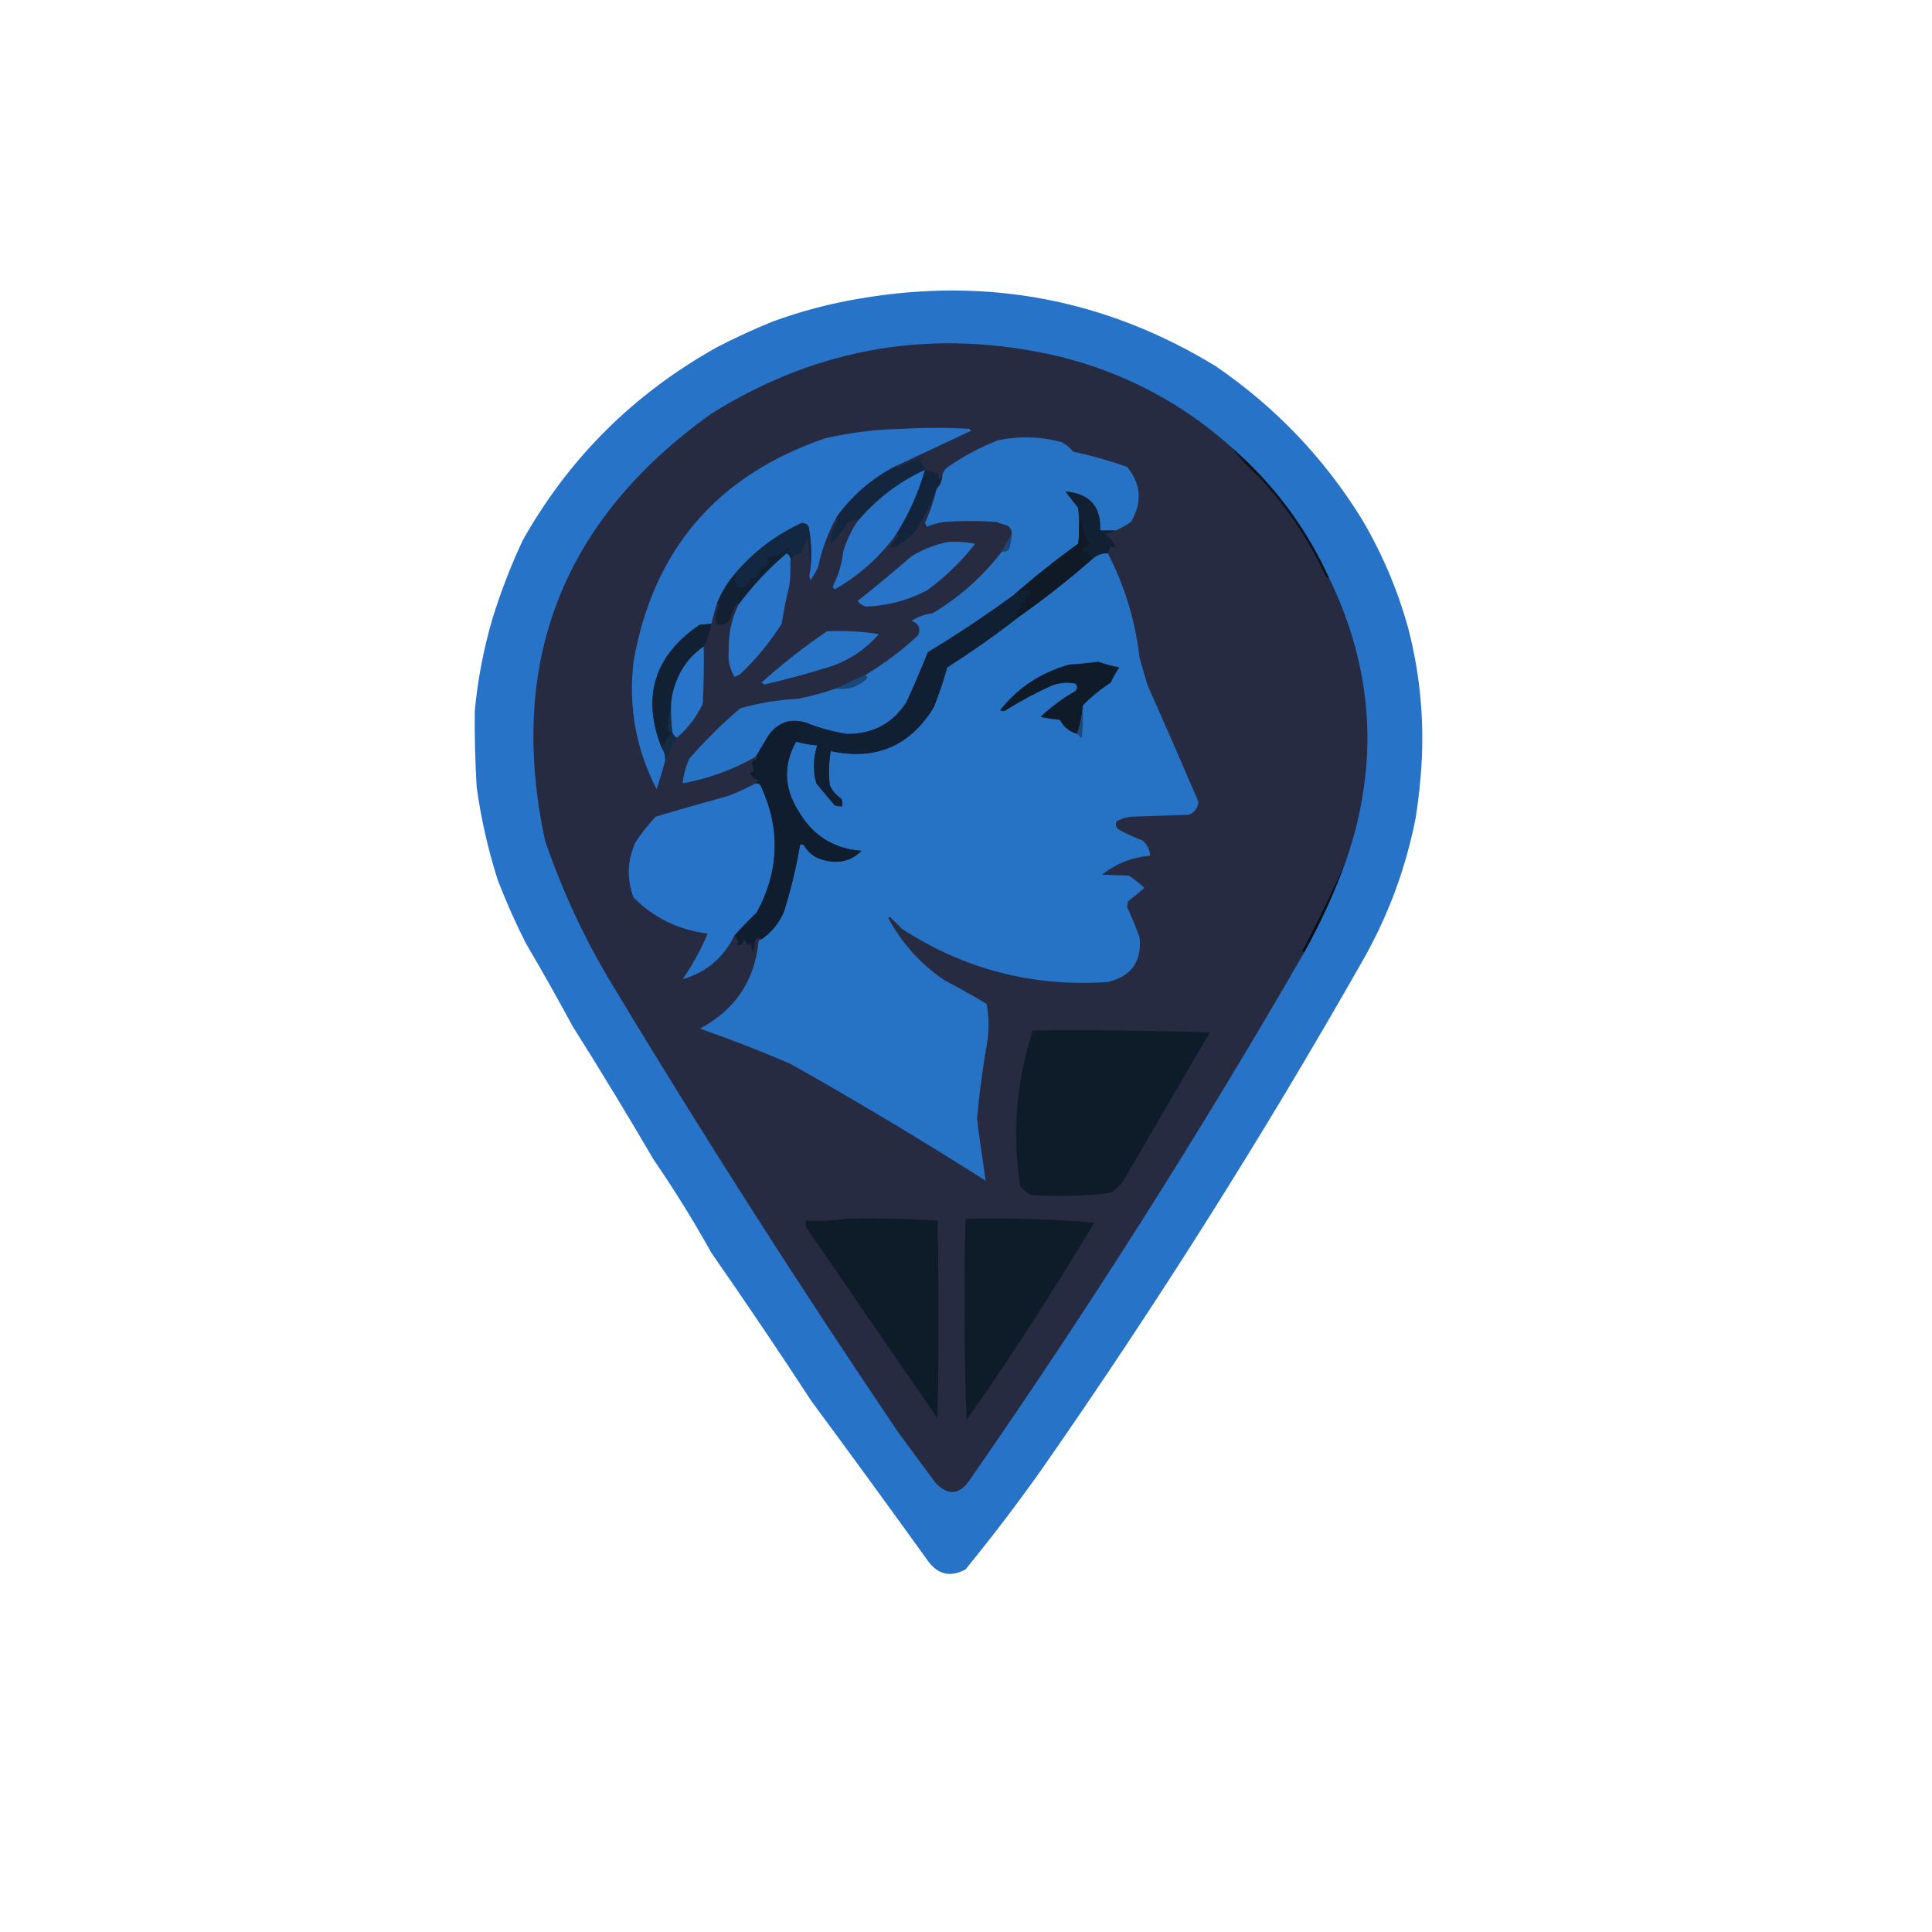 <?xml version="1.0" encoding="utf-8"?>
<svg xmlns="http://www.w3.org/2000/svg" viewBox="0 0 500 500" style="shape-rendering: geometricprecision;">
  <g transform="matrix(0.498, 0, 0, 0.492, -7.359, -3.165)" style="">
    <path style="opacity:1" fill="#2773c7" d="M 722.5,279.5 C 732.968,297.439 740.968,316.439 746.5,336.5C 753.182,362.411 755.349,388.744 753,415.5C 752.399,422.538 751.566,429.538 750.5,436.5C 745.32,463.376 735.986,488.709 722.5,512.5C 671.031,604.124 615.531,693.124 556,779.5C 543.441,797.448 530.275,814.948 516.5,832C 508.685,836.225 502.185,834.725 497,827.5C 476.97,799.319 456.804,771.319 436.5,743.5C 419.551,717.223 402.218,691.223 384.5,665.5C 375.25,648.658 365.25,632.324 354.5,616.5C 340.89,592.9 326.89,569.566 312.5,546.5C 304.611,531.726 296.444,517.06 288,502.5C 282.602,491.709 277.769,480.709 273.5,469.5C 268.409,453.362 264.742,437.029 262.5,420.5C 261.694,407.183 261.361,393.85 261.5,380.5C 262.974,364.341 265.974,348.341 270.5,332.5C 274.852,318.11 280.185,304.11 286.5,290.5C 310.592,247.241 344.259,213.407 387.5,189C 397.057,183.995 406.723,179.495 416.5,175.5C 431.121,170.095 446.121,166.095 461.5,163.5C 527.777,151.993 589.443,163.826 646.5,199C 677.53,220.527 702.863,247.361 722.5,279.5 Z"/>
  </g>
  <g transform="matrix(0.498, 0, 0, 0.492, -7.359, -3.165)" style="">
    <path style="opacity: 1; fill: rgb(39, 43, 65);" d="M 654.5,241.5 C 658.405,246.944 663.238,252.277 669,257.5C 683.243,272.978 694.743,290.311 703.5,309.5C 703.957,310.298 704.624,310.631 705.5,310.5C 728.563,358.632 731.563,407.965 714.5,458.5C 707.678,474.169 700.011,490.169 691.5,506.5C 691.624,507.107 691.957,507.44 692.5,507.5C 638.452,602.344 580.619,694.677 519,784.5C 513.633,792.785 507.633,793.451 501,786.5C 494.667,777.833 488.333,769.167 482,760.5C 430.334,683.184 380.667,604.517 333,524.5C 318.624,500.414 306.957,475.081 298,448.5C 278.229,354.797 307.062,279.964 384.5,224C 440.486,188.618 500.819,178.618 565.5,194C 599.309,202.564 628.976,218.398 654.5,241.5 Z"/>
  </g>
  <g transform="matrix(0.498, 0, 0, 0.492, -7.359, -3.165)" style="">
    <path style="opacity:1" fill="#2673c7" d="M 480.5,251.5 C 468.021,257.976 457.687,266.976 449.5,278.5C 445.056,286.662 441.889,295.328 440,304.5C 438.92,306.996 437.586,309.33 436,311.5C 435.517,310.552 435.351,309.552 435.5,308.5C 436.754,300.3 436.587,291.967 435,283.5C 434.196,282.196 433.029,281.529 431.5,281.5C 417.856,287.835 406.189,296.835 396.5,308.5C 392.734,313.03 389.734,318.03 387.5,323.5C 386.303,327.095 385.303,330.761 384.5,334.5C 382.686,334.772 380.686,334.939 378.5,335C 354.913,351.167 348.246,372.667 358.5,399.5C 359.939,401.588 360.606,403.921 360.5,406.5C 359.159,411.527 357.659,416.527 356,421.5C 345.257,400.465 341.257,378.132 344,354.5C 354.159,295.687 387.326,256.52 443.5,237C 456.644,233.962 469.977,232.296 483.5,232C 495.167,231.333 506.833,231.333 518.5,232C 518.833,232.333 519.167,232.667 519.5,233C 506.505,239.164 493.505,245.331 480.5,251.5 Z"/>
  </g>
  <g transform="matrix(0.498, 0, 0, 0.492, -7.359, -3.165)" style="">
    <path style="opacity:1" fill="#2673c6" d="M 594.5,285.5 C 591.833,285.5 589.167,285.5 586.5,285.5C 587.049,272.883 581.049,266.05 568.5,265C 570.667,267.833 572.833,270.667 575,273.5C 575.498,276.817 575.665,280.15 575.5,283.5C 575.665,286.518 575.498,289.518 575,292.5C 563.356,300.985 552.189,309.985 541.5,319.5C 527.156,330.099 512.322,340.099 497,349.5C 493.54,358.203 489.873,366.87 486,375.5C 478.894,386.889 468.561,392.556 455,392.5C 447.541,391.345 440.375,389.345 433.5,386.5C 425.41,384.118 418.91,386.452 414,393.5C 411.822,397.194 409.655,400.861 407.5,404.5C 395.673,411.332 383.006,415.999 369.5,418.5C 369.97,413.982 371.137,409.649 373,405.5C 381.167,396 390,387.167 399.5,379C 409.28,376.193 419.28,374.526 429.5,374C 436.335,372.603 443.002,370.77 449.5,368.5C 455.075,369.403 460.075,367.903 464.5,364C 465.598,363.23 465.598,362.397 464.5,361.5C 474.359,355.483 483.526,348.483 492,340.5C 493.271,336.834 492.104,334.334 488.5,333C 491.866,330.816 495.533,329.483 499.5,329C 513.564,320.435 525.564,309.601 535.5,296.5C 536.822,296.67 537.989,296.337 539,295.5C 539.822,292.883 540.322,290.216 540.5,287.5C 540.703,285.61 540.037,284.11 538.5,283C 536.5,282.333 534.5,281.667 532.5,281C 523.5,280.333 514.5,280.333 505.5,281C 502.373,281.392 499.373,282.225 496.5,283.5C 496.167,282.833 495.833,282.167 495.5,281.5C 498.108,275.675 500.108,269.675 501.5,263.5C 503.293,261.574 504.293,259.241 504.5,256.5C 504.859,254.629 505.859,253.129 507.5,252C 515.561,246.301 524.228,241.635 533.5,238C 544.592,235.715 555.592,236.048 566.5,239C 568.792,240.29 570.792,241.957 572.5,244C 581.992,246.077 591.325,248.744 600.5,252C 607.837,261.105 608.504,270.771 602.5,281C 599.968,282.765 597.301,284.265 594.5,285.5 Z"/>
  </g>
  <g transform="matrix(0.498, 0, 0, 0.492, -7.359, -3.165)" style="">
    <path style="opacity:1" fill="#2773c7" d="M 495.5,253.5 C 492.112,265.604 487.112,276.937 480.5,287.5C 471.962,299.449 461.295,309.115 448.5,316.5C 448.167,316 447.833,315.5 447.5,315C 450.465,309.181 452.298,303.014 453,296.5C 454.711,290.748 457.211,285.414 460.5,280.5C 470.236,268.821 481.903,259.821 495.5,253.5 Z"/>
  </g>
  <g transform="matrix(0.498, 0, 0, 0.492, -7.359, -3.165)" style="">
    <path style="opacity:1" fill="#13263e" d="M 495.5,253.5 C 481.903,259.821 470.236,268.821 460.5,280.5C 460.565,280.062 460.399,279.728 460,279.5C 458.601,280.227 457.101,280.727 455.5,281C 453.042,285.288 450.042,289.121 446.5,292.5C 446.553,287.992 447.886,283.659 450.5,279.5C 450.376,278.893 450.043,278.56 449.5,278.5C 457.687,266.976 468.021,257.976 480.5,251.5C 480.56,252.043 480.893,252.376 481.5,252.5C 485.942,249.767 490.609,247.934 495.5,247C 494.328,247.419 493.328,248.085 492.5,249C 494.117,250.092 495.117,251.592 495.5,253.5 Z"/>
  </g>
  <g transform="matrix(0.498, 0, 0, 0.492, -7.359, -3.165)" style="">
    <path style="opacity:1" fill="#0f1319" d="M 654.5,241.5 C 676.508,260.835 693.508,283.835 705.5,310.5C 704.624,310.631 703.957,310.298 703.5,309.5C 694.743,290.311 683.243,272.978 669,257.5C 663.238,252.277 658.405,246.944 654.5,241.5 Z"/>
  </g>
  <g transform="matrix(0.498, 0, 0, 0.492, -7.359, -3.165)" style="">
    <path style="opacity:1" fill="#112133" d="M 594.5,285.5 C 592.708,286.309 590.708,286.809 588.5,287C 591.219,288.719 593.219,291.053 594.5,294C 593.551,294.617 592.718,294.451 592,293.5C 591.59,294.901 591.09,296.234 590.5,297.5C 587.42,297.466 584.753,298.466 582.5,300.5C 581.667,298.171 580,296.671 577.5,296C 577.952,294.388 579.285,293.388 581.5,293C 578.005,287.823 576.505,281.99 577,275.5C 576.817,278.365 576.317,281.031 575.5,283.5C 575.665,280.15 575.498,276.817 575,273.5C 572.833,270.667 570.667,267.833 568.5,265C 581.049,266.05 587.049,272.883 586.5,285.5C 589.167,285.5 591.833,285.5 594.5,285.5 Z"/>
  </g>
  <g transform="matrix(0.498, 0, 0, 0.492, -7.359, -3.165)" style="">
    <path style="opacity:1" fill="#12243b" d="M 495.5,253.5 C 497.833,254.167 500.167,254.833 502.5,255.5C 502.367,258.925 503.033,259.258 504.5,256.5C 504.293,259.241 503.293,261.574 501.5,263.5C 498.567,272.126 494.4,280.126 489,287.5C 485.949,290.06 482.782,292.393 479.5,294.5C 478.833,294.333 478.167,294.167 477.5,294C 478.64,292.027 479.973,290.193 481.5,288.5C 481.376,287.893 481.043,287.56 480.5,287.5C 487.112,276.937 492.112,265.604 495.5,253.5 Z"/>
  </g>
  <g transform="matrix(0.498, 0, 0, 0.492, -7.359, -3.165)" style="">
    <path style="opacity:1" fill="#1b4777" d="M 540.5,287.5 C 540.322,290.216 539.822,292.883 539,295.5C 537.989,296.337 536.822,296.67 535.5,296.5C 536.917,293.331 538.583,290.331 540.5,287.5 Z"/>
  </g>
  <g transform="matrix(0.498, 0, 0, 0.492, -7.359, -3.165)" style="">
    <path style="opacity:1" fill="#2774c9" d="M 507.5,291.5 C 512.214,291.173 516.88,291.507 521.5,292.5C 514.314,301.853 505.981,310.02 496.5,317C 486.67,322.217 476.17,325.05 465,325.5C 463.101,325.102 461.601,324.102 460.5,322.5C 470.018,314.905 479.352,307.071 488.5,299C 494.485,295.33 500.819,292.83 507.5,291.5 Z"/>
  </g>
  <g transform="matrix(0.498, 0, 0, 0.492, -7.359, -3.165)" style="">
    <path style="opacity:1" fill="#0f1a26" d="M 582.5,300.5 C 570.086,311.544 557.086,321.878 543.5,331.5C 543.062,331.565 542.728,331.399 542.5,331C 542.955,328.688 543.955,326.688 545.5,325C 545.167,324.667 544.833,324.333 544.5,324C 545.448,323.517 546.448,323.351 547.5,323.5C 547.137,321.089 548.137,319.589 550.5,319C 549.91,317.701 548.91,316.868 547.5,316.5C 545.489,317.519 543.489,318.519 541.5,319.5C 552.189,309.985 563.356,300.985 575,292.5C 575.498,289.518 575.665,286.518 575.5,283.5C 576.317,281.031 576.817,278.365 577,275.5C 576.505,281.99 578.005,287.823 581.5,293C 579.285,293.388 577.952,294.388 577.5,296C 580,296.671 581.667,298.171 582.5,300.5 Z"/>
  </g>
  <g transform="matrix(0.498, 0, 0, 0.492, -7.359, -3.165)" style="">
    <path style="opacity:1" fill="#132740" d="M 435.5,308.5 C 435.877,301.743 435.377,295.076 434,288.5C 433.597,291.708 432.597,294.708 431,297.5C 427.989,298.015 426.156,299.682 425.5,302.5C 425.923,300.219 425.256,298.552 423.5,297.5C 423.953,296.542 424.619,295.708 425.5,295C 425.167,294.833 424.833,294.667 424.5,294.5C 421.452,297.524 417.785,299.191 413.5,299.5C 413.5,301.167 413.5,302.833 413.5,304.5C 412.448,304.351 411.448,304.517 410.5,305C 409.624,307.146 408.291,308.979 406.5,310.5C 404.898,309.45 404.065,310.117 404,312.5C 400.733,316.753 398.233,316.42 396.5,311.5C 397.653,310.313 397.653,309.313 396.5,308.5C 406.189,296.835 417.856,287.835 431.5,281.5C 433.029,281.529 434.196,282.196 435,283.5C 436.587,291.967 436.754,300.3 435.5,308.5 Z"/>
  </g>
  <g transform="matrix(0.498, 0, 0, 0.492, -7.359, -3.165)" style="">
    <path style="opacity:1" fill="#2774c8" d="M 423.5,297.5 C 425.256,298.552 425.923,300.219 425.5,302.5C 425.666,306.514 425.499,310.514 425,314.5C 423.351,321.099 422.017,327.765 421,334.5C 414.97,344.203 407.803,353.036 399.5,361C 398.5,361.5 397.5,362 396.5,362.5C 393.972,358.266 392.972,353.599 393.5,348.5C 393.274,340.075 394.941,332.075 398.5,324.5C 405.73,314.598 414.064,305.598 423.5,297.5 Z"/>
  </g>
  <g transform="matrix(0.498, 0, 0, 0.492, -7.359, -3.165)" style="">
    <path style="opacity:1" fill="#2672c5" d="M 590.5,297.5 C 599.314,314.782 604.814,333.115 607,352.5C 608.323,357.153 609.656,361.819 611,366.5C 619.988,386.971 628.821,407.471 637.5,428C 637.425,431.417 635.759,433.75 632.5,435C 622.833,435.333 613.167,435.667 603.5,436C 600.429,436.147 597.596,436.98 595,438.5C 594.289,440.367 594.789,441.867 596.5,443C 600.421,445.129 604.421,446.963 608.5,448.5C 610.905,450.642 612.238,453.309 612.5,456.5C 603.062,457.396 594.729,460.73 587.5,466.5C 592.096,466.722 596.762,466.888 601.5,467C 604.312,468.977 606.978,471.144 609.5,473.5C 606.759,475.953 603.925,478.286 601,480.5C 600.833,481.5 600.667,482.5 600.5,483.5C 602.895,488.733 605.062,494.066 607,499.5C 608.264,512.152 602.764,519.986 590.5,523C 551.555,525.682 515.889,516.349 483.5,495C 481.333,492.833 479.167,490.667 477,488.5C 476.833,488.833 476.667,489.167 476.5,489.5C 483.502,502.671 493.168,513.504 505.5,522C 512.982,525.999 520.315,530.166 527.5,534.5C 528.664,540.807 528.831,547.141 528,553.5C 525.581,567.271 523.748,581.104 522.5,595C 523.942,605.907 525.442,616.741 527,627.5C 493.749,606.121 459.915,585.621 425.5,566C 410.049,559.274 394.382,553.107 378.5,547.5C 396.802,537.675 406.969,522.341 409,501.5C 409.383,500.944 409.883,500.611 410.5,500.5C 415.603,496.895 419.436,492.229 422,486.5C 425.671,474.831 428.504,462.998 430.5,451C 431.167,450.333 431.833,450.333 432.5,451C 434.936,455.271 438.602,457.938 443.5,459C 450.871,460.874 457.204,459.207 462.5,454C 448.119,452.888 437.286,446.055 430,433.5C 422.145,421.288 421.645,408.954 428.5,396.5C 432.085,397.583 435.751,398.249 439.5,398.5C 437.37,405.147 437.203,411.814 439,418.5C 442.167,422.333 445.333,426.167 448.5,430C 449.793,430.49 451.127,430.657 452.5,430.5C 452.657,429.127 452.49,427.793 452,426.5C 449.3,424.766 447.3,422.432 446,419.5C 445.303,413.463 445.47,407.463 446.5,401.5C 469.854,406.571 487.687,398.904 500,378.5C 502.732,371.637 505.066,364.637 507,357.5C 519.625,349.358 531.792,340.692 543.5,331.5C 557.086,321.878 570.086,311.544 582.5,300.5C 584.753,298.466 587.42,297.466 590.5,297.5 Z"/>
  </g>
  <g transform="matrix(0.498, 0, 0, 0.492, -7.359, -3.165)" style="">
    <path style="opacity:1" fill="#112033" d="M 423.5,297.5 C 414.064,305.598 405.73,314.598 398.5,324.5C 398.565,324.062 398.399,323.728 398,323.5C 396.092,326.215 394.759,329.215 394,332.5C 392.048,334.998 389.715,335.665 387,334.5C 386.458,331.202 386.958,328.035 388.5,325C 388.43,324.235 388.097,323.735 387.5,323.5C 389.734,318.03 392.734,313.03 396.5,308.5C 397.653,309.313 397.653,310.313 396.5,311.5C 398.233,316.42 400.733,316.753 404,312.5C 404.065,310.117 404.898,309.45 406.5,310.5C 408.291,308.979 409.624,307.146 410.5,305C 411.448,304.517 412.448,304.351 413.5,304.5C 413.5,302.833 413.5,301.167 413.5,299.5C 417.785,299.191 421.452,297.524 424.5,294.5C 424.833,294.667 425.167,294.833 425.5,295C 424.619,295.708 423.953,296.542 423.5,297.5 Z"/>
  </g>
  <g transform="matrix(0.498, 0, 0, 0.492, -7.359, -3.165)" style="">
    <path style="opacity:1" fill="#112032" d="M 384.5,334.5 C 383.752,338.743 382.419,342.743 380.5,346.5C 373.701,351.157 368.868,357.49 366,365.5C 364.53,369.378 363.697,373.378 363.5,377.5C 362.707,381.339 362.04,385.339 361.5,389.5C 361.818,390.647 362.484,391.481 363.5,392C 361.682,394.84 360.015,397.34 358.5,399.5C 348.246,372.667 354.913,351.167 378.5,335C 380.686,334.939 382.686,334.772 384.5,334.5 Z"/>
  </g>
  <g transform="matrix(0.498, 0, 0, 0.492, -7.359, -3.165)" style="">
    <path style="opacity:1" fill="#2774c7" d="M 444.5,338.5 C 453.608,338.057 462.608,338.557 471.5,340C 464.692,347.905 456.358,353.571 446.5,357C 435.106,360.576 423.606,363.743 412,366.5C 411.5,366.167 411,365.833 410.5,365.5C 421.301,355.685 432.634,346.685 444.5,338.5 Z"/>
  </g>
  <g transform="matrix(0.498, 0, 0, 0.492, -7.359, -3.165)" style="">
    <path style="opacity:1" fill="#101f32" d="M 543.5,331.5 C 531.792,340.692 519.625,349.358 507,357.5C 505.066,364.637 502.732,371.637 500,378.5C 487.687,398.904 469.854,406.571 446.5,401.5C 445.47,407.463 445.303,413.463 446,419.5C 447.3,422.432 449.3,424.766 452,426.5C 452.49,427.793 452.657,429.127 452.5,430.5C 451.127,430.657 449.793,430.49 448.5,430C 445.333,426.167 442.167,422.333 439,418.5C 437.203,411.814 437.37,405.147 439.5,398.5C 435.751,398.249 432.085,397.583 428.5,396.5C 429.263,395.732 430.263,395.232 431.5,395C 430.185,393.605 430.519,392.605 432.5,392C 429.502,389.192 430.169,387.859 434.5,388C 433.944,387.617 433.611,387.117 433.5,386.5C 440.375,389.345 447.541,391.345 455,392.5C 468.561,392.556 478.894,386.889 486,375.5C 489.873,366.87 493.54,358.203 497,349.5C 512.322,340.099 527.156,330.099 541.5,319.5C 543.489,318.519 545.489,317.519 547.5,316.5C 548.91,316.868 549.91,317.701 550.5,319C 548.137,319.589 547.137,321.089 547.5,323.5C 546.448,323.351 545.448,323.517 544.5,324C 544.833,324.333 545.167,324.667 545.5,325C 543.955,326.688 542.955,328.688 542.5,331C 542.728,331.399 543.062,331.565 543.5,331.5 Z"/>
  </g>
  <g transform="matrix(0.498, 0, 0, 0.492, -7.359, -3.165)" style="">
    <path style="opacity:1" fill="#2774c9" d="M 380.5,346.5 C 380.666,356.506 380.5,366.506 380,376.5C 376.819,383.511 372.319,389.511 366.5,394.5C 365.034,393.653 364.2,392.32 364,390.5C 363.501,386.179 363.334,381.846 363.5,377.5C 363.697,373.378 364.53,369.378 366,365.5C 368.868,357.49 373.701,351.157 380.5,346.5 Z"/>
  </g>
  <g transform="matrix(0.498, 0, 0, 0.492, -7.359, -3.165)" style="">
    <path style="opacity:1" fill="#0f1b28" d="M 577.5,377.5 C 577.141,382.749 576.141,387.749 574.5,392.5C 570.468,391.306 567.468,388.806 565.5,385C 562.118,384.824 558.785,384.324 555.5,383.5C 560.963,378.27 566.963,373.77 573.5,370C 574.833,368.667 574.833,367.333 573.5,366C 569.406,365.233 565.406,365.566 561.5,367C 553.212,370.81 545.212,375.144 537.5,380C 536.5,380.667 535.5,380.667 534.5,380C 543.755,368.111 555.755,360.111 570.5,356C 575.519,355.665 580.519,355.165 585.5,354.5C 589.024,355.774 592.691,356.774 596.5,357.5C 594.733,360.037 593.233,362.703 592,365.5C 586.685,368.987 581.852,372.987 577.5,377.5 Z"/>
  </g>
  <g transform="matrix(0.498, 0, 0, 0.492, -7.359, -3.165)" style="">
    <path style="opacity:1" fill="#1b487a" d="M 464.5,361.5 C 465.598,362.397 465.598,363.23 464.5,364C 460.075,367.903 455.075,369.403 449.5,368.5C 454.377,365.981 459.377,363.648 464.5,361.5 Z"/>
  </g>
  <g transform="matrix(0.498, 0, 0, 0.492, -7.359, -3.165)" style="">
    <path style="opacity:1" fill="#1d477a" d="M 577.5,377.5 C 577.666,383.176 577.499,388.843 577,394.5C 576.005,393.934 575.172,393.267 574.5,392.5C 576.141,387.749 577.141,382.749 577.5,377.5 Z"/>
  </g>
  <g transform="matrix(0.498, 0, 0, 0.492, -7.359, -3.165)" style="">
    <path style="opacity:1" fill="#152a43" d="M 363.5,377.5 C 363.334,381.846 363.501,386.179 364,390.5C 364.2,392.32 365.034,393.653 366.5,394.5C 364.306,398.421 362.306,402.421 360.5,406.5C 360.606,403.921 359.939,401.588 358.5,399.5C 360.015,397.34 361.682,394.84 363.5,392C 362.484,391.481 361.818,390.647 361.5,389.5C 362.04,385.339 362.707,381.339 363.5,377.5 Z"/>
  </g>
  <g transform="matrix(0.498, 0, 0, 0.492, -7.359, -3.165)" style="">
    <path style="opacity:1" fill="#2673c7" d="M 407.5,418.5 C 408.496,418.414 409.329,418.748 410,419.5C 420.485,442.14 419.818,464.474 408,486.5C 403.963,490.369 400.13,494.369 396.5,498.5C 390.659,510.375 381.659,518.042 369.5,521.5C 374.671,513.985 379.004,505.985 382.5,497.5C 367.453,495.651 354.619,489.318 344,478.5C 340.421,468.688 340.754,459.021 345,449.5C 348.118,444.714 351.618,440.214 355.5,436C 368.118,432.209 380.784,428.542 393.5,425C 398.313,423.093 402.98,420.926 407.5,418.5 Z"/>
  </g>
  <g transform="matrix(0.498, 0, 0, 0.492, -7.359, -3.165)" style="">
    <path style="opacity:1" fill="#101d2e" d="M 433.5,386.5 C 433.611,387.117 433.944,387.617 434.5,388C 430.169,387.859 429.502,389.192 432.5,392C 430.519,392.605 430.185,393.605 431.5,395C 430.263,395.232 429.263,395.732 428.5,396.5C 421.645,408.954 422.145,421.288 430,433.5C 437.286,446.055 448.119,452.888 462.5,454C 457.204,459.207 450.871,460.874 443.5,459C 438.602,457.938 434.936,455.271 432.5,451C 431.833,450.333 431.167,450.333 430.5,451C 428.504,462.998 425.671,474.831 422,486.5C 419.436,492.229 415.603,496.895 410.5,500.5C 409.207,499.355 408.041,499.689 407,501.5C 406.503,508.503 405.837,508.837 405,502.5C 404.586,502.957 404.086,503.291 403.5,503.5C 402.833,502.5 402.167,501.5 401.5,500.5C 401.264,501.247 400.93,502.08 400.5,503C 399.5,503.667 398.5,503.667 397.5,503C 397.833,502.667 398.167,502.333 398.5,502C 397.915,500.698 397.249,499.531 396.5,498.5C 400.13,494.369 403.963,490.369 408,486.5C 419.818,464.474 420.485,442.14 410,419.5C 409.329,418.748 408.496,418.414 407.5,418.5C 407.918,417.778 408.584,417.278 409.5,417C 407.25,416.389 405.583,415.056 404.5,413C 405.167,412.667 405.833,412.333 406.5,412C 406.167,410.333 405.833,408.667 405.5,407C 406.672,406.581 407.672,405.915 408.5,405C 408.272,404.601 407.938,404.435 407.5,404.5C 409.655,400.861 411.822,397.194 414,393.5C 418.91,386.452 425.41,384.118 433.5,386.5 Z"/>
  </g>
  <g transform="matrix(0.498, 0, 0, 0.492, -7.359, -3.165)" style="">
    <path style="opacity:1" fill="#0c0e13" d="M 714.5,458.5 C 708.536,475.43 701.203,491.763 692.5,507.5C 691.957,507.44 691.624,507.107 691.5,506.5C 700.011,490.169 707.678,474.169 714.5,458.5 Z"/>
  </g>
  <g transform="matrix(0.498, 0, 0, 0.492, -7.359, -3.165)" style="">
    <path style="opacity: 1; fill: rgb(14, 27, 40);" d="M 551.5,548.5 C 582.174,548.167 612.841,548.5 643.5,549.5C 628.347,575.801 613.18,602.135 598,628.5C 596.127,630.709 593.96,632.542 591.5,634C 577.903,635.612 564.236,635.945 550.5,635C 548.391,633.859 546.558,632.359 545,630.5C 540.721,602.62 542.888,575.287 551.5,548.5 Z"/>
  </g>
  <g transform="matrix(0.498, 0, 0, 0.492, -7.359, -3.165)" style="">
    <path style="opacity: 1; fill: rgb(14, 27, 40);" d="M 454.5,647.5 C 470.411,647.175 486.244,647.509 502,648.5C 502.667,683.167 502.667,717.833 502,752.5C 479.333,719.167 456.667,685.833 434,652.5C 433.51,651.207 433.343,649.873 433.5,648.5C 440.687,648.825 447.687,648.491 454.5,647.5 Z"/>
  </g>
  <g transform="matrix(0.498, 0, 0, 0.492, -7.359, -3.165)" style="">
    <path style="opacity: 1; fill: rgb(14, 27, 40);" d="M 516.5,647.5 C 538.891,647.043 561.224,647.71 583.5,649.5C 562.619,684.913 540.453,719.58 517,753.5C 515.857,718.141 515.69,682.808 516.5,647.5 Z"/>
  </g>
</svg>